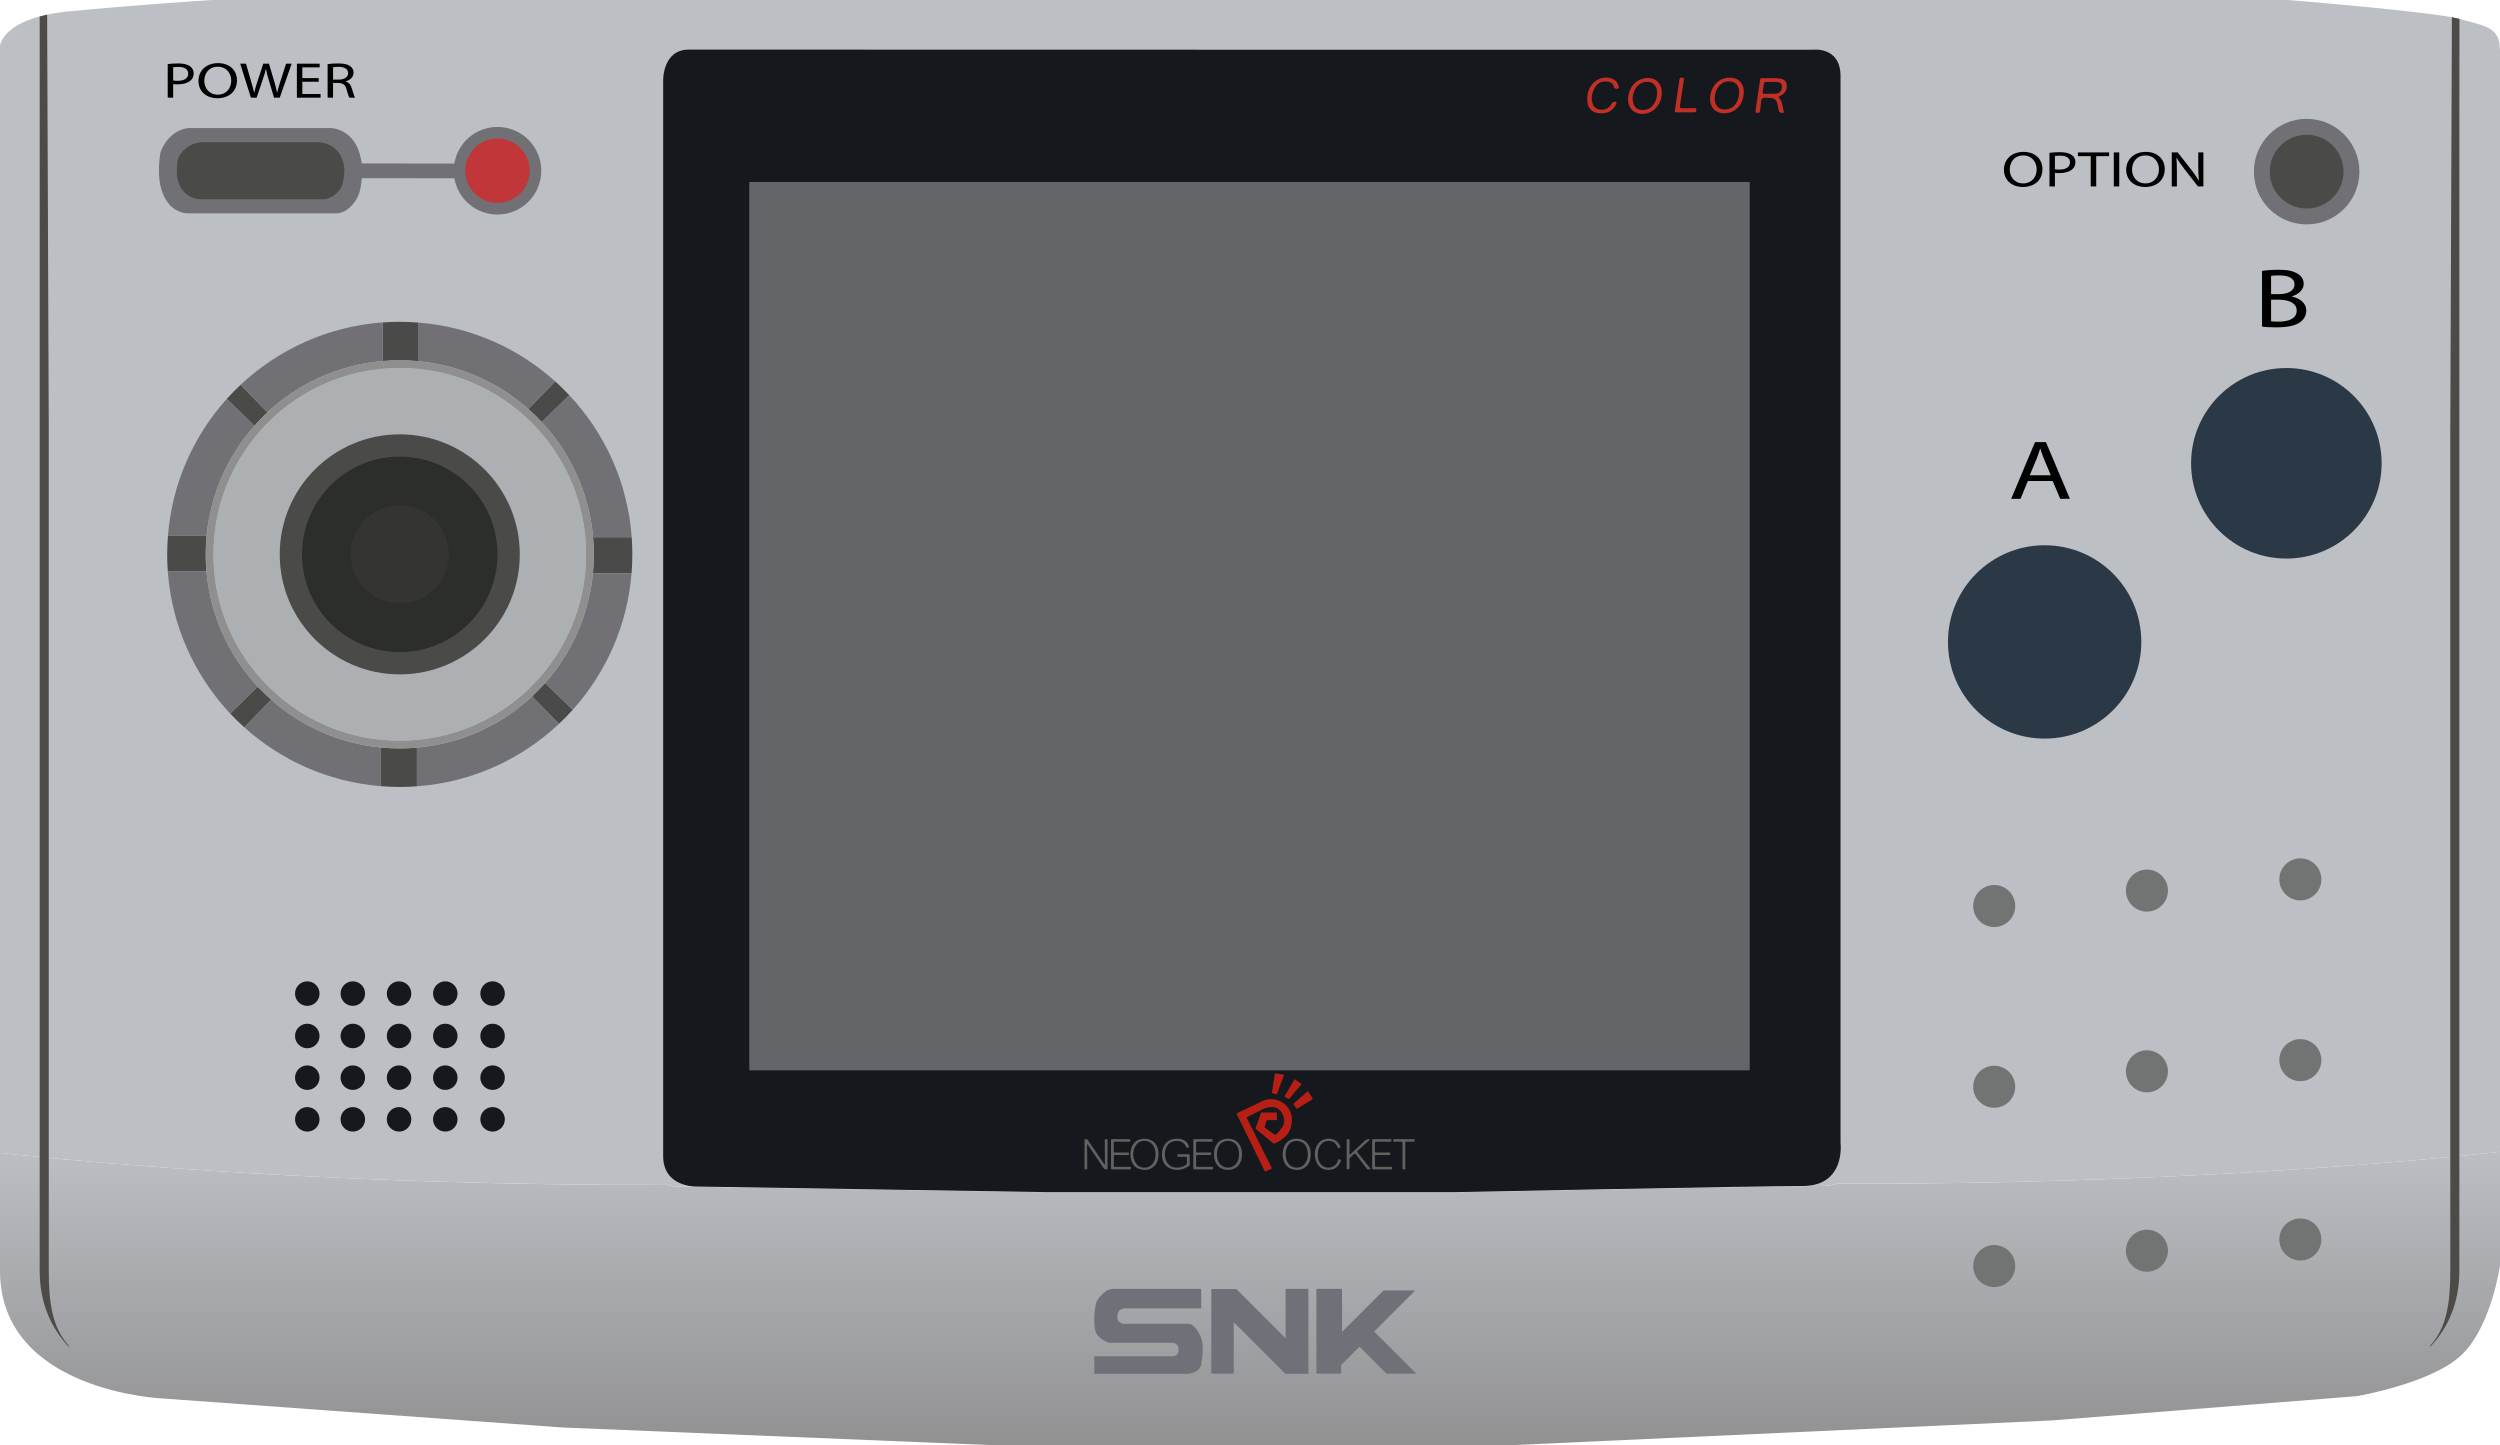 <?xml version="1.0" encoding="UTF-8"?>
<svg enable-background="new 0 0 446.08 257.87" viewBox="0 0 446.08 257.87" xmlns="http://www.w3.org/2000/svg">
<linearGradient id="a" x1="223.04" x2="223.04" y1="257.87" y2="205.52" gradientUnits="userSpaceOnUse">
<stop stop-color="#919192" offset="0"/>
<stop stop-color="#bbbec3" offset="1"/>
</linearGradient>
<path d="m446.08 205.52v5.85 14.42s-1.508 10.79-6.806 15.92c-5.288 5.12-18.755 7.41-18.755 7.41l-54.572 4.34-96.39 4.41h-92.259l-76.942-3.16-71.262-5.17s-29.094-1.17-29.094-22.83v-20.98c17.537 1.87 61.616 5.83 118.915 5.7 1.064.29 1.921.28 1.921.28l64.373 1h75.744s55.936-1.09 63.94-1.09c1.095 0 2.014-.14 2.799-.4 59.23.14 102.793-3.98 118.388-5.7z" fill="url(#a)"/>
<path d="m446.08 8.87v196.65c-15.595 1.72-59.158 5.84-118.39 5.7-0.785 0.26-1.704 0.4-2.799 0.4-8.004 0-63.94 1.09-63.94 1.09h-75.744l-64.373-1s-0.857 0.01-1.921-0.28c-57.299 0.13-101.38-3.83-118.92-5.7v-197.52s0.341-5 12.218-6.17 25.654-2.04 25.654-2.04h370.42s26.078 2.12 30.56 3.37c4.473 1.25 7.23 1.42 7.23 5.5z" fill="#bcbfc4"/>
<path d="m12.29 240.12v0.2c-3.08-3.26-5.21-7.66-5.21-13.61v-223.77l1.331-0.326 0.289 74.136v149.96c0 5.83 0.64 10.17 3.59 13.41z" fill="#4c4b48"/>
<path d="m433.62 240.12v0.2c3.08-3.26 5.21-7.66 5.21-13.61v-205.84l0.017-17.5-1.35-0.294-0.287 73.674v149.96c0 5.83-0.64 10.17-3.59 13.41z" fill="#4c4b48"/>
<path d="m324.37 211.22c-.76.26-1.65.4-2.71.4-7.75 0-61.91 1.09-61.91 1.09h-73.34l-62.33-1s-.83.01-1.86-.28c-1.68-.47-3.89-1.73-3.89-5.14 0-5.5 0-191.92 0-191.92s-.13-5.52 4.58-5.52 100.17.02 100.17.02h100.5s4.83-.58 4.83 4.71 0 190.29 0 190.29.75 5.78-4.04 7.35z" fill="#15191e"/>
<path d="m315.976 202.089c-.702.229-1.524.352-2.503.352-6.23 0-44.928.726-54.862.915-1.396.026-2.617.93-3.057 2.254l-.885 2.662c-.301.906-1.149 1.518-2.104 1.518h-59.515c-.848 0-1.621-.483-1.993-1.245l-1.724-3.534c-.482-.988-1.478-1.621-2.577-1.638l-55.781-.853s-.767.009-1.718-.246c-1.552-.414-3.593-1.522-3.593-4.523 0-4.84 0-168.874 0-168.874s-.12-4.857 4.23-4.857 92.524.018 92.524.018h92.829s4.461-.51 4.461 4.144 0 167.44 0 167.44.692 5.086-3.732 6.467z" fill="#15191e"/>
<path d="m133.7 32.472h178.5v158.51h-178.5z" fill="#636668"/>
<path d="m96.58 30.46c0 4.32-3.5 7.82-7.81 7.82-3.86 0-7.06-2.79-7.69-6.47l-16.52-.02c-.05.57-.14 1.17-.25 1.82-.41 2.42-2.5 4.46-4.26 4.46-4.66 0-26.42 0-26.42 0s-3.86.28-5.03-5.04c-.55-2.52.01-5.75.01-5.75s1.16-3.96 5.02-4.43h25.4s4.32 0 5.38 5.53c.06.26.11.51.14.78l16.51.03c.61-3.71 3.82-6.54 7.71-6.54 4.31 0 7.81 3.5 7.81 7.81z" fill="#717175"/>
<path d="m35.893 25.373h20.937s3.562 0 4.435 3.696c0.315 1.036 0.21 2.111-0.081 3.5-0.339 1.614-2.063 2.983-3.51 2.982h-21.781s-3.187 0.186-4.146-3.373c-0.454-1.684 4e-3 -3.844 4e-3 -3.844s0.954-2.648 4.142-2.961z" fill="#4a4a48"/>
<circle cx="88.768" cy="30.463" r="5.75" fill="#c13639"/>
<circle cx="364.83" cy="114.54" r="17.25" fill="#2b3947"/>
<circle cx="407.96" cy="82.665" r="17" fill="#2b3947"/>
<path d="m352.08 161.66c0-2.071 1.679-3.75 3.75-3.75s3.75 1.679 3.75 3.75-1.679 3.75-3.75 3.75-3.75-1.679-3.75-3.75zm3.75 36c2.071 0 3.75-1.679 3.75-3.75s-1.679-3.75-3.75-3.75-3.75 1.679-3.75 3.75 1.679 3.75 3.75 3.75zm0 24.495c-2.07 0-3.75 1.68-3.75 3.76 0 2.07 1.68 3.74 3.75 3.74s3.75-1.67 3.75-3.74c0-2.08-1.68-3.76-3.75-3.76zm27.25-59.495c2.071 0 3.75-1.679 3.75-3.75s-1.679-3.75-3.75-3.75-3.75 1.679-3.75 3.75 1.679 3.75 3.75 3.75zm0 32.25c2.071 0 3.75-1.679 3.75-3.75s-1.679-3.75-3.75-3.75-3.75 1.679-3.75 3.75 1.679 3.75 3.75 3.75zm0 24.505c-2.07 0-3.75 1.67-3.75 3.74 0 2.08 1.68 3.76 3.75 3.76s3.75-1.68 3.75-3.76c0-2.07-1.68-3.74-3.75-3.74zm27.375-58.755c2.071 0 3.75-1.679 3.75-3.75s-1.679-3.75-3.75-3.75-3.75 1.679-3.75 3.75 1.679 3.75 3.75 3.75zm0 32.25c2.071 0 3.75-1.679 3.75-3.75s-1.679-3.75-3.75-3.75-3.75 1.679-3.75 3.75 1.679 3.75 3.75 3.75zm5e-3 24.505c-2.08 0-3.76 1.67-3.76 3.74 0 2.08 1.68 3.76 3.76 3.76 2.07 0 3.74-1.68 3.74-3.76 0-2.07-1.67-3.74-3.74-3.74z" fill="#727373"/>
<path d="m52.643 177.29c0-1.208.979-2.188 2.188-2.188s2.187.979 2.187 2.188-.979 2.188-2.187 2.188-2.188-.98-2.188-2.188zm2.187 9.75c1.208 0 2.187-.979 2.187-2.188s-.979-2.188-2.187-2.188-2.188.979-2.188 2.188.98 2.188 2.188 2.188zm0 7.438c1.208 0 2.187-.979 2.187-2.188s-.979-2.188-2.187-2.188-2.188.979-2.188 2.188.98 2.188 2.188 2.188zm0 7.437c1.208 0 2.187-.979 2.187-2.188s-.979-2.188-2.187-2.188-2.188.979-2.188 2.188.98 2.188 2.188 2.188zm8.125-22.437c1.208 0 2.188-.979 2.188-2.188s-.979-2.188-2.188-2.188-2.188.979-2.188 2.188.98 2.188 2.188 2.188zm0 7.562c1.208 0 2.188-.979 2.188-2.188s-.979-2.188-2.188-2.188-2.188.979-2.188 2.188.98 2.188 2.188 2.188zm0 7.438c1.208 0 2.188-.979 2.188-2.188s-.979-2.188-2.188-2.188-2.188.979-2.188 2.188.98 2.188 2.188 2.188zm0 7.437c1.208 0 2.188-.979 2.188-2.188s-.979-2.188-2.188-2.188-2.188.979-2.188 2.188.98 2.188 2.188 2.188zm8.25-22.437c1.208 0 2.187-.979 2.187-2.188s-.979-2.188-2.187-2.188-2.188.979-2.188 2.188.98 2.188 2.188 2.188zm0 7.562c1.208 0 2.187-.979 2.187-2.188s-.979-2.188-2.187-2.188-2.188.979-2.188 2.188.98 2.188 2.188 2.188zm0 7.438c1.208 0 2.187-.979 2.187-2.188s-.979-2.188-2.187-2.188-2.188.979-2.188 2.188.98 2.188 2.188 2.188zm0 7.437c1.208 0 2.187-.979 2.187-2.188s-.979-2.188-2.187-2.188-2.188.979-2.188 2.188.98 2.188 2.188 2.188zm8.25-22.437c1.208 0 2.187-.979 2.187-2.188s-.979-2.188-2.187-2.188-2.188.979-2.188 2.188.98 2.188 2.188 2.188zm0 7.562c1.208 0 2.187-.979 2.187-2.188s-.979-2.188-2.187-2.188-2.188.979-2.188 2.188.98 2.188 2.188 2.188zm0 7.438c1.208 0 2.187-.979 2.187-2.188s-.979-2.188-2.187-2.188-2.188.979-2.188 2.188.98 2.188 2.188 2.188zm0 7.437c1.208 0 2.187-.979 2.187-2.188s-.979-2.188-2.187-2.188-2.188.979-2.188 2.188.98 2.188 2.188 2.188zm8.438-22.437c1.208 0 2.188-.979 2.188-2.188s-.979-2.188-2.188-2.188c-1.208 0-2.187.979-2.187 2.188s.978 2.188 2.187 2.188zm0 7.562c1.208 0 2.188-.979 2.188-2.188s-.979-2.188-2.188-2.188c-1.208 0-2.187.979-2.187 2.188s.978 2.188 2.187 2.188zm0 7.438c1.208 0 2.188-.979 2.188-2.188s-.979-2.188-2.188-2.188c-1.208 0-2.187.979-2.187 2.188s.978 2.188 2.187 2.188zm0 7.437c1.208 0 2.188-.979 2.188-2.188s-.979-2.188-2.188-2.188c-1.208 0-2.187.979-2.187 2.188s.978 2.188 2.187 2.188z" fill="#15191e"/>
<circle cx="411.58" cy="30.623" r="9.417" fill="#717175"/>
<circle cx="411.58" cy="30.623" r="6.583" fill="#4a4a48"/>
<path d="m47.72 73.57c-.81.77-1.58 1.56-2.32 2.4l-4.94-4.79c.79-.88 1.62-1.72 2.47-2.52zm23.61-16.15c-1.03 0-2.05.04-3.06.11v6.89c1.01-.08 2.03-.13 3.06-.13 1.14 0 2.26.05 3.37.16v-6.89c-1.11-.09-2.23-.14-3.37-.14zm27.74 10.63-4.8 4.93c.83.74 1.64 1.52 2.41 2.33l4.9-4.79c-.8-.86-1.64-1.68-2.51-2.47zm13.65 27.8h-6.9c.09 1.01.14 2.03.14 3.07 0 1.14-.05 2.26-.16 3.37h6.89c.09-1.11.14-2.23.14-3.37 0-1.03-.04-2.06-.11-3.07zm-15.45 26.02c-.75.83-1.52 1.62-2.33 2.39l4.79 4.91c.86-.8 1.68-1.64 2.47-2.52zm-25.94 11.67c-1.14 0-2.26-.05-3.37-.16v6.9c1.11.09 2.23.14 3.37.14 1.03 0 2.05-.04 3.06-.12v-6.89c-1.01.08-2.03.13-3.06.13zm-25.35-11.02-4.91 4.8c.81.86 1.65 1.68 2.52 2.46l4.8-4.93c-.83-.74-1.64-1.52-2.41-2.33zm-9.11-26.98h-6.9c-.09 1.11-.14 2.24-.14 3.38 0 1.03.04 2.05.11 3.06h6.9c-.09-1.01-.14-2.03-.14-3.06 0-1.14.06-2.27.17-3.38z" fill="#4a4a48"/>
<path d="m36.87 95.54h-6.9c.75-9.34 4.59-17.8 10.49-24.36l4.94 4.79c-4.71 5.32-7.81 12.1-8.53 19.57zm-.03 6.44h-6.9c.72 9.78 4.82 18.61 11.13 25.34l4.91-4.8c-5.1-5.48-8.45-12.63-9.14-20.54zm6.75 27.8c6.57 5.91 15.03 9.75 24.37 10.5v-6.9c-7.47-.72-14.25-3.82-19.57-8.53zm24.68-65.36v-6.89c-9.77.71-18.6 4.81-25.34 11.13l4.79 4.91c5.49-5.11 12.64-8.46 20.55-9.15zm30.8 3.63c-6.57-5.91-15.03-9.74-24.37-10.49v6.89c7.47.72 14.25 3.82 19.57 8.53zm-24.68 65.36v6.89c9.78-.71 18.61-4.81 25.34-11.13l-4.79-4.91c-5.49 5.1-12.64 8.45-20.55 9.15zm22.88-11.54 4.93 4.78c5.9-6.57 9.74-15.02 10.49-24.36h-6.89c-.73 7.48-3.83 14.26-8.53 19.58zm8.55-26.02h6.9c-.72-9.78-4.82-18.61-11.14-25.33l-4.9 4.79c5.1 5.49 8.45 12.63 9.14 20.54z" fill="#717175"/>
<path d="m105.82 95.85c-.69-7.91-4.04-15.05-9.14-20.54-.77-.81-1.58-1.59-2.41-2.33-5.32-4.71-12.1-7.81-19.57-8.53-1.11-.11-2.23-.16-3.37-.16-1.03 0-2.05.05-3.06.13-7.91.69-15.06 4.04-20.55 9.15-.81.77-1.58 1.56-2.32 2.4-4.71 5.32-7.81 12.1-8.53 19.57-.11 1.11-.17 2.24-.17 3.38 0 1.03.05 2.05.14 3.06.69 7.91 4.04 15.06 9.14 20.54.77.81 1.58 1.59 2.41 2.33 5.32 4.71 12.1 7.81 19.57 8.53 1.11.11 2.23.16 3.37.16 1.03 0 2.05-.05 3.06-.13 7.91-.7 15.06-4.05 20.55-9.15.81-.77 1.58-1.56 2.33-2.39 4.7-5.32 7.8-12.1 8.53-19.58.11-1.11.16-2.23.16-3.37 0-1.04-.05-2.06-.14-3.07zm-1.4 6.3c-.7 7.19-3.68 13.69-8.19 18.8-.72.8-1.46 1.56-2.24 2.3-5.27 4.89-12.13 8.11-19.72 8.78-.97.08-1.95.12-2.94.12-1.09 0-2.17-.04-3.24-.15-7.17-.69-13.67-3.67-18.78-8.19-.8-.71-1.58-1.46-2.31-2.24-4.9-5.26-8.12-12.12-8.78-19.71-.09-.97-.13-1.95-.13-2.94 0-1.09.05-2.18.16-3.24.69-7.18 3.67-13.68 8.19-18.79.71-.81 1.45-1.57 2.23-2.31 5.27-4.9 12.13-8.12 19.72-8.78.97-.08 1.95-.12 2.94-.12 1.09 0 2.17.04 3.24.15 7.17.69 13.67 3.67 18.78 8.19.8.71 1.58 1.46 2.31 2.24 4.9 5.27 8.12 12.12 8.78 19.71.09.97.13 1.95.13 2.95 0 1.09-.04 2.17-.15 3.23z" fill="#908f90"/>
<path d="m104.57 98.92c0 1.09-.04 2.17-.15 3.23-.7 7.19-3.68 13.69-8.19 18.8-.72.8-1.46 1.56-2.24 2.3-5.27 4.89-12.13 8.11-19.72 8.78-.97.08-1.95.12-2.94.12-1.09 0-2.17-.04-3.24-.15-7.17-.69-13.67-3.67-18.78-8.19-.8-.71-1.58-1.46-2.31-2.24-4.9-5.26-8.12-12.12-8.78-19.71-.09-.97-.13-1.95-.13-2.94 0-1.09.05-2.18.16-3.24.69-7.18 3.67-13.68 8.19-18.79.71-.81 1.45-1.57 2.23-2.31 5.27-4.9 12.13-8.12 19.72-8.78.97-.08 1.95-.12 2.94-.12 1.09 0 2.17.04 3.24.15 7.17.69 13.67 3.67 18.78 8.19.8.71 1.58 1.46 2.31 2.24 4.9 5.27 8.12 12.12 8.78 19.71.09.97.13 1.95.13 2.95z" fill="#adb0b3"/>
<circle cx="71.33" cy="98.915" r="21.417" fill="#4a4a48"/>
<circle cx="71.33" cy="98.915" r="17.437" fill="#2c2e2b"/>
<circle cx="71.33" cy="98.915" r="8.75" fill="#343532"/>
<path d="m252.7 245.1h-5.31l-4.81-4.81-3.28 3.28v1.53h-4.41v-15.12h4.57v7.68l7.4-7.4h5.66l-7.33 7.33zm-23.31-15.12v8.81l-8.78-8.78h-4.47v15.09h4v-9.18l9.22 9.21h4.1v-15.15zm-15.27 8.27c-.83-1.63-1.46-2.04-2.16-2.04-.71 0-11.67 0-11.67 0s-.51-.13-.81-.63c-.18-.3-.15-1.25.18-1.66.3-.37.8-.46 1.09-.46h13.58v-3.48h-15.71c-.51 0-1.01.17-1.42.49-.59.47-1.39 1.24-1.62 2.07-.38 1.38-.5 4.31 0 5.31s2 1.75 2.5 1.75 11.25 0 11.25 0 .58.06.83.56.13 1.38-.25 1.63c-.37.25-.54.21-1 .21-.45 0-13.66 0-13.66 0v3.13h16.87s2-.26 2.21-1.67c.21-1.42.63-3.59-.21-5.21z" fill="#6f7078"/>
<path d="m29.928 11.435c.469-.063 1.082-.117 1.863-.117.959 0 1.662.18 2.108.504.413.288.658.729.658 1.27 0 .549-.201.981-.58 1.296-.513.441-1.35.667-2.297.667-.29 0-.558-.009-.781-.054v2.431h-.971zm.971 2.925c.212.045.479.063.803.063 1.171 0 1.885-.459 1.885-1.296 0-.801-.703-1.188-1.773-1.188-.424 0-.748.027-.915.063z"/>
<path d="m42.284 14.333c0 2.089-1.573 3.196-3.491 3.196-1.985 0-3.38-1.243-3.38-3.079 0-1.926 1.484-3.187 3.491-3.187 2.053 0 3.38 1.27 3.38 3.07zm-5.833.099c0 1.296.87 2.458 2.398 2.458 1.54 0 2.409-1.144 2.409-2.521 0-1.206-.781-2.467-2.398-2.467-1.606 0-2.409 1.198-2.409 2.53z"/>
<path d="m44.768 17.43-1.907-6.068h1.026l.893 3.07c.223.756.424 1.513.558 2.098h.022c.123-.603.357-1.323.613-2.106l1.004-3.061h1.015l.915 3.079c.212.72.413 1.44.524 2.08h.022c.156-.667.368-1.341.603-2.098l.993-3.061h.993l-2.13 6.068h-1.015l-.948-3.16c-.234-.774-.39-1.368-.491-1.98h-.022c-.134.603-.301 1.197-.58 1.98l-1.071 3.16h-1.017z"/>
<path d="m56.866 14.585h-2.922v2.188h3.257v.657h-4.228v-6.068h4.06v.657h-3.089v1.917h2.922z"/>
<path d="m58.458 11.443c.491-.081 1.193-.126 1.863-.126 1.037 0 1.707.153 2.175.495.379.27.591.684.591 1.152 0 .801-.625 1.333-1.417 1.548v.027c.58.162.926.594 1.104 1.224.245.846.424 1.432.58 1.666h-1.004c-.123-.171-.29-.693-.502-1.449-.223-.837-.625-1.152-1.506-1.18h-.915v2.629h-.971v-5.986zm.971 2.764h.993c1.037 0 1.695-.459 1.695-1.152 0-.783-.703-1.125-1.729-1.134-.468 0-.803.036-.959.072z"/>
<path d="m364.436 30.168c0 2.089-1.573 3.196-3.491 3.196-1.985 0-3.38-1.243-3.38-3.079 0-1.926 1.483-3.187 3.491-3.187 2.053 0 3.38 1.27 3.38 3.07zm-5.834.099c0 1.296.87 2.458 2.398 2.458 1.539 0 2.409-1.144 2.409-2.521 0-1.206-.781-2.467-2.398-2.467-1.605 0-2.409 1.198-2.409 2.53z"/>
<path d="m365.693 27.27c.469-.063 1.082-.117 1.862-.117.96 0 1.662.18 2.108.504.413.288.658.729.658 1.27 0 .549-.201.981-.58 1.296-.513.441-1.35.667-2.298.667-.29 0-.558-.009-.78-.054v2.431h-.971v-5.997zm.971 2.925c.212.045.479.063.803.063 1.171 0 1.885-.459 1.885-1.296 0-.801-.702-1.188-1.773-1.188-.424 0-.747.027-.914.063v2.358z"/>
<path d="m373.052 27.863h-2.286v-.666h5.565v.666h-2.298v5.402h-.981z"/>
<path d="m378.14 27.197v6.068h-0.971v-6.068z"/>
<path d="m386.255 30.168c0 2.089-1.573 3.196-3.491 3.196-1.985 0-3.38-1.243-3.38-3.079 0-1.926 1.483-3.187 3.491-3.187 2.053 0 3.38 1.27 3.38 3.07zm-5.834.099c0 1.296.87 2.458 2.398 2.458 1.539 0 2.409-1.144 2.409-2.521 0-1.206-.781-2.467-2.398-2.467-1.605 0-2.409 1.198-2.409 2.53z"/>
<path d="m387.512 33.265v-6.068h1.06l2.409 3.07c.558.711.993 1.351 1.35 1.972l.022-.009c-.089-.811-.111-1.549-.111-2.494v-2.539h.914v6.068h-.981l-2.387-3.079c-.524-.675-1.026-1.368-1.405-2.025l-.034.009c.057.766.078 1.495.078 2.503v2.593h-.915z"/>
<path d="m361.831 85.826-1.302 3.18h-1.672l4.256-10.109h1.951l4.275 10.109h-1.729l-1.339-3.18zm4.106-1.02-1.227-2.91c-.278-.66-.464-1.26-.65-1.845h-.037c-.186.6-.39 1.215-.631 1.83l-1.227 2.925z"/>
<path d="m403.617 48.344c.706-.12 1.821-.21 2.955-.21 1.617 0 2.658.225 3.438.735.65.39 1.041.99 1.041 1.785 0 .975-.8 1.83-2.119 2.22v.03c1.189.24 2.583 1.035 2.583 2.535 0 .87-.427 1.53-1.059 2.025-.874.645-2.286.945-4.331.945-1.115 0-1.97-.06-2.509-.12v-9.945zm1.617 4.139h1.468c1.71 0 2.714-.72 2.714-1.695 0-1.185-1.115-1.65-2.751-1.65-.743 0-1.171.045-1.431.09zm0 4.846c.315.045.78.06 1.356.06 1.673 0 3.216-.495 3.216-1.965 0-1.38-1.469-1.95-3.234-1.95h-1.338z"/>
<path d="m250.248 206.161c0-.732-.009-1.465.006-2.197.004-.216-.066-.261-.265-.254-.403.014-.807-.006-1.21.008-.207.007-.177-.115-.184-.243-.008-.143.019-.215.191-.214 1.151.007 2.301.008 3.452-.001.195-.002.177.103.174.226-.002.117.032.238-.169.231-.425-.014-.852.003-1.278-.008-.172-.005-.212.056-.212.219.006 1.494.004 2.989.001 4.483 0 .076.047.191-.048.221-.133.041-.284.04-.419-.002-.07-.022-.039-.12-.039-.184 0-.76 0-1.523 0-2.285z" fill="#61615e"/>
<path d="m248.39 208.42c-.006.157-.018.237-.215.236-1.039-.011-2.078-.009-3.117-.001-.183.001-.224-.055-.223-.229.009-.822.004-1.645.004-2.467 0-.83.004-1.66-.003-2.489-.001-.15.034-.209.197-.207 1.016.007 2.033.008 3.05-.001.192-.002.193.089.197.232.004.155-.022.227-.205.225-.837-.009-1.674 0-2.512-.008-.172-.002-.234.04-.23.224.013.5.012 1.002 0 1.502-.004.175.058.212.22.211.762-.008 1.525.003 2.287-.008.182-.002.227.052.225.227-.002.167-.032.234-.221.231-.762-.011-1.525.001-2.287-.009-.181-.003-.227.056-.224.23.01.553.011 1.106 0 1.659-.004.176.046.23.225.228.867-.009 1.734 0 2.601-.008.175-.001.238.041.231.222z" fill="#61615e"/>
<path d="m244.618 208.648c-.227 0-.41.004-.592-.001-.106-.003-.14-.104-.193-.172-.639-.838-1.279-1.675-1.91-2.518-.113-.151-.186-.171-.324-.032-.211.211-.436.409-.665.601-.109.092-.143.193-.141.331.006.538-.007 1.077.008 1.614.005.209-.114.189-.241.18-.117-.009-.271.069-.27-.172.008-1.682.007-3.364 0-5.045-.001-.223.141-.164.254-.164.112 0 .258-.061.255.163-.009.792-.005 1.585-.002 2.377 0 .068-.045.165.042.199.068.026.11-.061.157-.104.858-.79 1.73-1.566 2.562-2.381.28-.274.565-.267.955-.241-.503.457-.961.874-1.419 1.29-.276.251-.547.51-.833.75-.139.116-.126.194-.022.324.745.926 1.482 1.858 2.221 2.789.046.053.086.114.158.212z" fill="#61615e"/>
<path d="m239.2 207.221c-.386 1.012-1.104 1.52-2.146 1.52-1.126-.001-1.894-.533-2.242-1.61-.359-1.113-.288-2.177.451-3.145.828-1.087 3.167-1.26 3.883.567.034.086.114.206-.048.222-.132.013-.301.229-.411-.041-.232-.57-.588-1.014-1.232-1.122-.737-.123-1.365.08-1.822.695-.481.646-.549 1.389-.467 2.159.053.493.198.952.553 1.318.887.916 2.348.693 2.917-.446.057-.114.112-.231.143-.353.037-.151.116-.16.245-.124.283.078.284.074.176.36z" fill="#61615e"/>
<path d="m233.878 205.718c-.095-1.463-.86-2.369-2.191-2.521-1.328-.152-2.344.514-2.692 1.802-.157.58-.168 1.17-.039 1.755.201.908.686 1.607 1.615 1.867.927.26 1.818.164 2.547-.543.592-.575.753-1.321.762-2.113-.001-.082.004-.165-.002-.247zm-.93 1.779c-.719 1.119-2.356 1.145-3.112.05-.593-.859-.585-2.358.016-3.213.74-1.053 2.383-1.019 3.096.064.276.421.403.911.403 1.561.014.552-.102 1.07-.403 1.538z" fill="#61615e"/>
<path d="m230.851 197.1c-.054-.082-.069-.144.025-.226.799-.698 1.593-1.402 2.384-2.109.103-.092.142-.072.206.035.235.393.476.782.721 1.168.057.09.05.136-.044.186-.097.052-.186.119-.278.179-.781.483-1.565.962-2.342 1.451-.126.08-.182.06-.255-.06-.13-.214-.278-.417-.417-.624z" fill="#b81f14"/>
<path d="m228.19 191.62c.021.003.043.007.064.01.036.027.075.031.116.017.022.004.043.008.065.012.055.034.115.035.177.023.021.004.042.007.064.011.036.027.076.03.117.017.021.004.043.008.064.012.046.029.096.03.147.017.022.004.043.008.065.012.06.055.021.112.001.166-.07.194-.142.387-.213.58-.32.867-.639 1.734-.959 2.601-.028.076-.047.159-.161.134-.231-.049-.462-.097-.693-.142-.076-.015-.094-.053-.083-.128.105-.68.207-1.36.309-2.04.05-.337.097-.674.146-1.011.004-.022.008-.043.012-.065.027-.036.031-.075.017-.117.004-.022.007-.044.011-.066.02-.119.088-.146.197-.108.035.012.076.004.114.005.021.003.043.006.064.009.036.025.075.029.117.014.032.006.063.011.094.017.047.032.096.034.148.02z" fill="#b81f14"/>
<path d="m229.222 195.681c-.026-.073.021-.126.053-.181.549-.937 1.099-1.873 1.646-2.811.054-.093.093-.12.193-.049.339.243.684.478 1.03.712.081.055.1.095.028.174-.097.107-.183.225-.274.339-.04.044-.083.087-.121.133-.567.678-1.135 1.355-1.699 2.035-.069.083-.123.095-.213.037-.211-.134-.428-.26-.643-.389z" fill="#b81f14"/>
<path d="m223.595 201.739.001.01c.01.017.02.033.03.049v.011c.01.017.02.033.03.049l.001.011c.001.033.009.063.039.083.007.015.015.03.022.044l-.003.011.011.005c.007.013.013.026.02.039.001.047.023.084.062.11.226.459.45.919.679 1.377.803 1.598 1.605 3.197 2.414 4.792.07.139.063.205-.09.245-.057.015-.108.051-.162.077-.016.009-.031.019-.047.029-.013.004-.027.007-.04.011-.222.094-.444.187-.666.28-.187.079-.187.079-.276-.102-1.333-2.718-2.666-5.436-4.001-8.153-.281-.573-.567-1.144-.85-1.715-.005-.019-.008-.04-.016-.057-.125-.264-.126-.265.144-.393 1.221-.58 2.444-1.158 3.663-1.743.371-.178.721-.398 1.12-.518 2.171-.651 4.488.714 4.795 2.968.252 1.849-.71 3.027-.713 3.063-.015.012-.033.022-.045.038-.602.777-1.394 1.29-2.289 1.665-.115.048-.193.031-.281-.048-.161-.144-.331-.278-.497-.416-.84-.694-1.679-1.39-2.521-2.082-.086-.071-.112-.133-.07-.243.129-.338.249-.679.366-1.021.129-.375.281-.741.387-1.124.005-.008.208-.55.208-.55.011-.008.022-.017.033-.026.592 0 2.335-.018 2.614-.015.06.001.122-.011.164.046 0 .031.001 1.061 0 1.305-.17.007-.339.018-.509.019-.395.003-.79.001-1.185.001-.065 0-.132-.008-.153.081-.037.155-.079.309-.118.464-.02.017-.151.524-.191.632-.036.097-.008.155.076.214.49.342.976.69 1.464 1.034.345.243.35.247.663-.027.31-.271.959-1.194.956-1.201.019-.028.043-.055.058-.086.423-.854.298-1.668-.192-2.449-.422-.673-1.039-1.003-1.83-1-.563.002-1.093.152-1.593.405-.848.429-1.696.857-2.54 1.295-.405.21-.352.09-.156.512.004.009.014.014.021.021z" fill="#b81f14"/>
<g fill="#61615e">
<path d="m221.605 205.651c-.09-1.288-.821-2.327-2.186-2.458-1.187-.114-2.203.379-2.636 1.613-.13.371-.178.756-.161 1.147 0 .127-.009.255.001.381.101 1.196.804 2.252 2.159 2.389 1.276.129 2.32-.448 2.697-1.739.128-.437.157-.883.126-1.333zm-1.02 1.978c-.756.985-2.273.958-2.996-.049-.625-.871-.599-2.413.018-3.289.686-.975 2.602-1.062 3.238.406.176.406.244.829.241 1.268.002.605-.125 1.174-.501 1.664z"/>
<path d="m216.474 208.425c-.003.171-.039.232-.224.23-1.039-.009-2.079-.008-3.118 0-.169.001-.215-.046-.213-.213.008-.83.004-1.66.004-2.491 0-.823.003-1.645-.003-2.468-.001-.154.021-.224.203-.222 1.01.009 2.019.01 3.029 0 .185-.002.202.072.203.223.002.162-.022.237-.215.235-.83-.012-1.66-.001-2.491-.009-.171-.002-.234.035-.229.221.014.508.01 1.017.002 1.525-.002.148.044.192.191.19.77-.006 1.541.004 2.311-.008.198-.003.212.08.214.237.002.158-.03.223-.208.22-.755-.01-1.511.001-2.266-.008-.178-.002-.248.034-.243.23.014.553.012 1.107.001 1.66-.004.175.04.23.223.228.867-.01 1.735 0 2.602-.009.178 0 .229.051.227.229z"/>
<path d="m212.277 207.797c0 .092-.005.172-.095.233-.998.673-2.076.941-3.231.517-.99-.364-1.519-1.124-1.6-2.179-.038-.495-.01-.988.146-1.463.434-1.316 1.565-1.835 2.858-1.709.851.083 1.483.474 1.784 1.31.034.094.075.207-.079.214-.132.006-.295.23-.397-.018-.331-.812-.943-1.158-1.799-1.122-.824.035-1.418.422-1.769 1.167-.442.94-.276 2.29.356 2.959.612.648 1.373.725 2.192.563.364-.072.692-.23 1.003-.431.098-.064.14-.139.138-.258-.007-.328-.009-.658.001-.986.004-.152-.053-.191-.196-.189-.441.007-.883-.007-1.323.007-.189.006-.201-.08-.2-.228.002-.143.003-.241.197-.23.306.017.613.004.92.004.299 0 .598.009.897-.003.162-.006.201.053.199.206-.008.545-.004 1.091-.002 1.636z"/>
<path d="m206.711 205.713c-.098-1.455-.853-2.352-2.174-2.513-1.334-.162-2.364.51-2.711 1.804-.156.581-.167 1.171-.037 1.755.202.908.689 1.605 1.618 1.863.928.258 1.818.161 2.545-.549.591-.576.75-1.323.768-2.135-.002-.061-.004-.143-.009-.225zm-.903 1.741c-.739 1.206-2.508 1.212-3.2-.02-.547-.973-.543-2.006.008-2.978.668-1.178 2.414-1.196 3.161-.063.311.473.417 1.002.407 1.577.014.518-.094 1.024-.376 1.484z"/>
<path d="m201.793 208.432c-.003.177-.051.225-.228.223-1.031-.009-2.063-.009-3.094.001-.197.002-.232-.066-.23-.244.009-.822.004-1.644.004-2.466s.005-1.644-.003-2.466c-.002-.163.037-.219.21-.217 1.009.008 2.018.011 3.027-.001.207-.003.201.092.207.241.007.162-.031.219-.208.218-.837-.01-1.674.001-2.511-.009-.18-.002-.229.053-.225.227.01.493.013.987-.001 1.48-.005.196.066.233.244.231.754-.009 1.51.004 2.264-.009.194-.003.213.072.217.233.004.174-.042.228-.223.226-.762-.011-1.525 0-2.287-.009-.17-.002-.216.049-.214.215.009.561.011 1.121-.001 1.682-.004.185.064.221.232.22.859-.008 1.719.002 2.579-.008.183-.004.243.04.241.232z"/>
<path d="m197.616 208.448c0 .149-.03.203-.194.21-.238.01-.387-.057-.528-.268-.889-1.339-1.798-2.665-2.701-3.995-.054-.079-.093-.171-.177-.224-.071.03-.045.088-.044.137.009 1.361.016 2.721.033 4.082.002.198-.04.266-.254.271-.236.005-.243-.101-.242-.279.004-1.615.001-3.23.006-4.846 0-.089-.072-.249.08-.258.162-.009.356-.1.489.102.263.4.535.793.804 1.19.696 1.027 1.392 2.055 2.09 3.081.039.058.061.138.173.163 0-.385.003-.761-.001-1.138-.009-1.069-.014-2.138-.037-3.207-.005-.232.121-.202.265-.206.148-.004.245-.006.243.204-.012 1.661-.01 3.321-.005 4.981z"/>
</g>
<path d="m318.29 19.933c-.257-.892-.19-1.938-1.003-2.613.104-.061.154-.096.207-.12.893-.408 1.315-.997 1.322-1.846.006-.793-.382-1.225-1.32-1.351-1.019-.137-2.084-.03-3.124-.058-.298-.008-.294.197-.323.386-.268 1.8-.529 3.601-.808 5.402-.047.299.022.401.331.406.33.004.457-.102.476-.426.016-.274.066-.551.12-.827.088-.446-.041-1.016.283-1.304.348-.312.896-.094 1.355-.103.755-.014 1.175.327 1.334 1.037.095.421.172.849.26 1.273.06.288.518.471.8.325.084-.045.112-.107.09-.181zm-1.535-3.208c-.336.024-.669.004-1.003.004l-.001.007c-.305 0-.61-.01-.917.003-.253.011-.366-.065-.317-.342.086-.479.154-.96.215-1.439.031-.243.139-.337.383-.332.638.01 1.282-.012 1.917.01.678.024 1 .399.921 1.012-.087.675-.466 1.025-1.198 1.077z" fill="#c03027"/>
<path d="m308.646 13.853c-1.792-.002-3.186 1.278-3.47 3.183-.279 1.88.739 3.18 2.489 3.18 1.77 0 3.149-1.271 3.435-3.167.289-1.912-.695-3.193-2.454-3.196zm-1.033 5.687c-.994-.037-1.657-.8-1.652-1.912.001-.201.026-.405.033-.504.092-.605.236-1.092.546-1.536.55-.785 1.279-1.107 2.15-1.057.799.046 1.292.461 1.52 1.177.21.658.125 1.356-.113 2.051-.404 1.181-1.319 1.822-2.484 1.781z" fill="#c03027"/>
<path d="m299.264 16.937c.134-.9.281-1.801.395-2.701.041-.321.174-.383.464-.388.31-.005.379.101.332.402-.239 1.525-.447 3.05-.694 4.574-.063.391.05.502.428.488.729-.025 1.452.004 2.18-.012.3-.007.349.119.309.389-.039.262-.134.357-.403.354-1.044-.012-2.089-.013-3.137 0-.279.003-.326-.109-.286-.362.147-.914.276-1.829.412-2.744z" fill="#c03027"/>
<path d="m296.493 16.141c-.158-1.612-1.513-2.509-3.188-2.147-1.481.32-2.513 1.493-2.752 3.134-.015.101-.035.203-.045.305-.124 1.301.501 2.371 1.601 2.742 1.14.385 2.492.029 3.367-.926.854-.932 1.125-1.999 1.017-3.108zm-1.329 2.324c-.479.737-1.12 1.148-1.968 1.166-.858.017-1.454-.328-1.716-1.094-.317-.928-.173-1.888.404-2.82.522-.844 1.474-1.245 2.43-1.078.833.146 1.393.917 1.376 1.907-.003.187-.03.376-.046.565-.064.471-.205.929-.48 1.354z" fill="#c03027"/>
<path d="m285.653 20.224c-1.445.003-2.359-.8-2.429-2.222-.067-1.363.249-2.659 1.57-3.606 1.043-.748 2.575-.728 3.432-.017.267.222.457.502.535.847.041.179.221.402-.068.573-.268.158-.649-.019-.716-.298-.147-.612-.577-.894-1.196-.955-.804-.078-1.556.136-2.068.887-.73 1.07-.894 2.191-.464 3.254.355.877 1.618 1.16 2.558.638.325-.18.561-.439.716-.773.152-.326.536-.491.814-.359.188.09.068.247.021.375-.338.921-1.299 1.593-2.356 1.652-.117.01-.233.004-.349.004z" fill="#c03027"/>
</svg>

